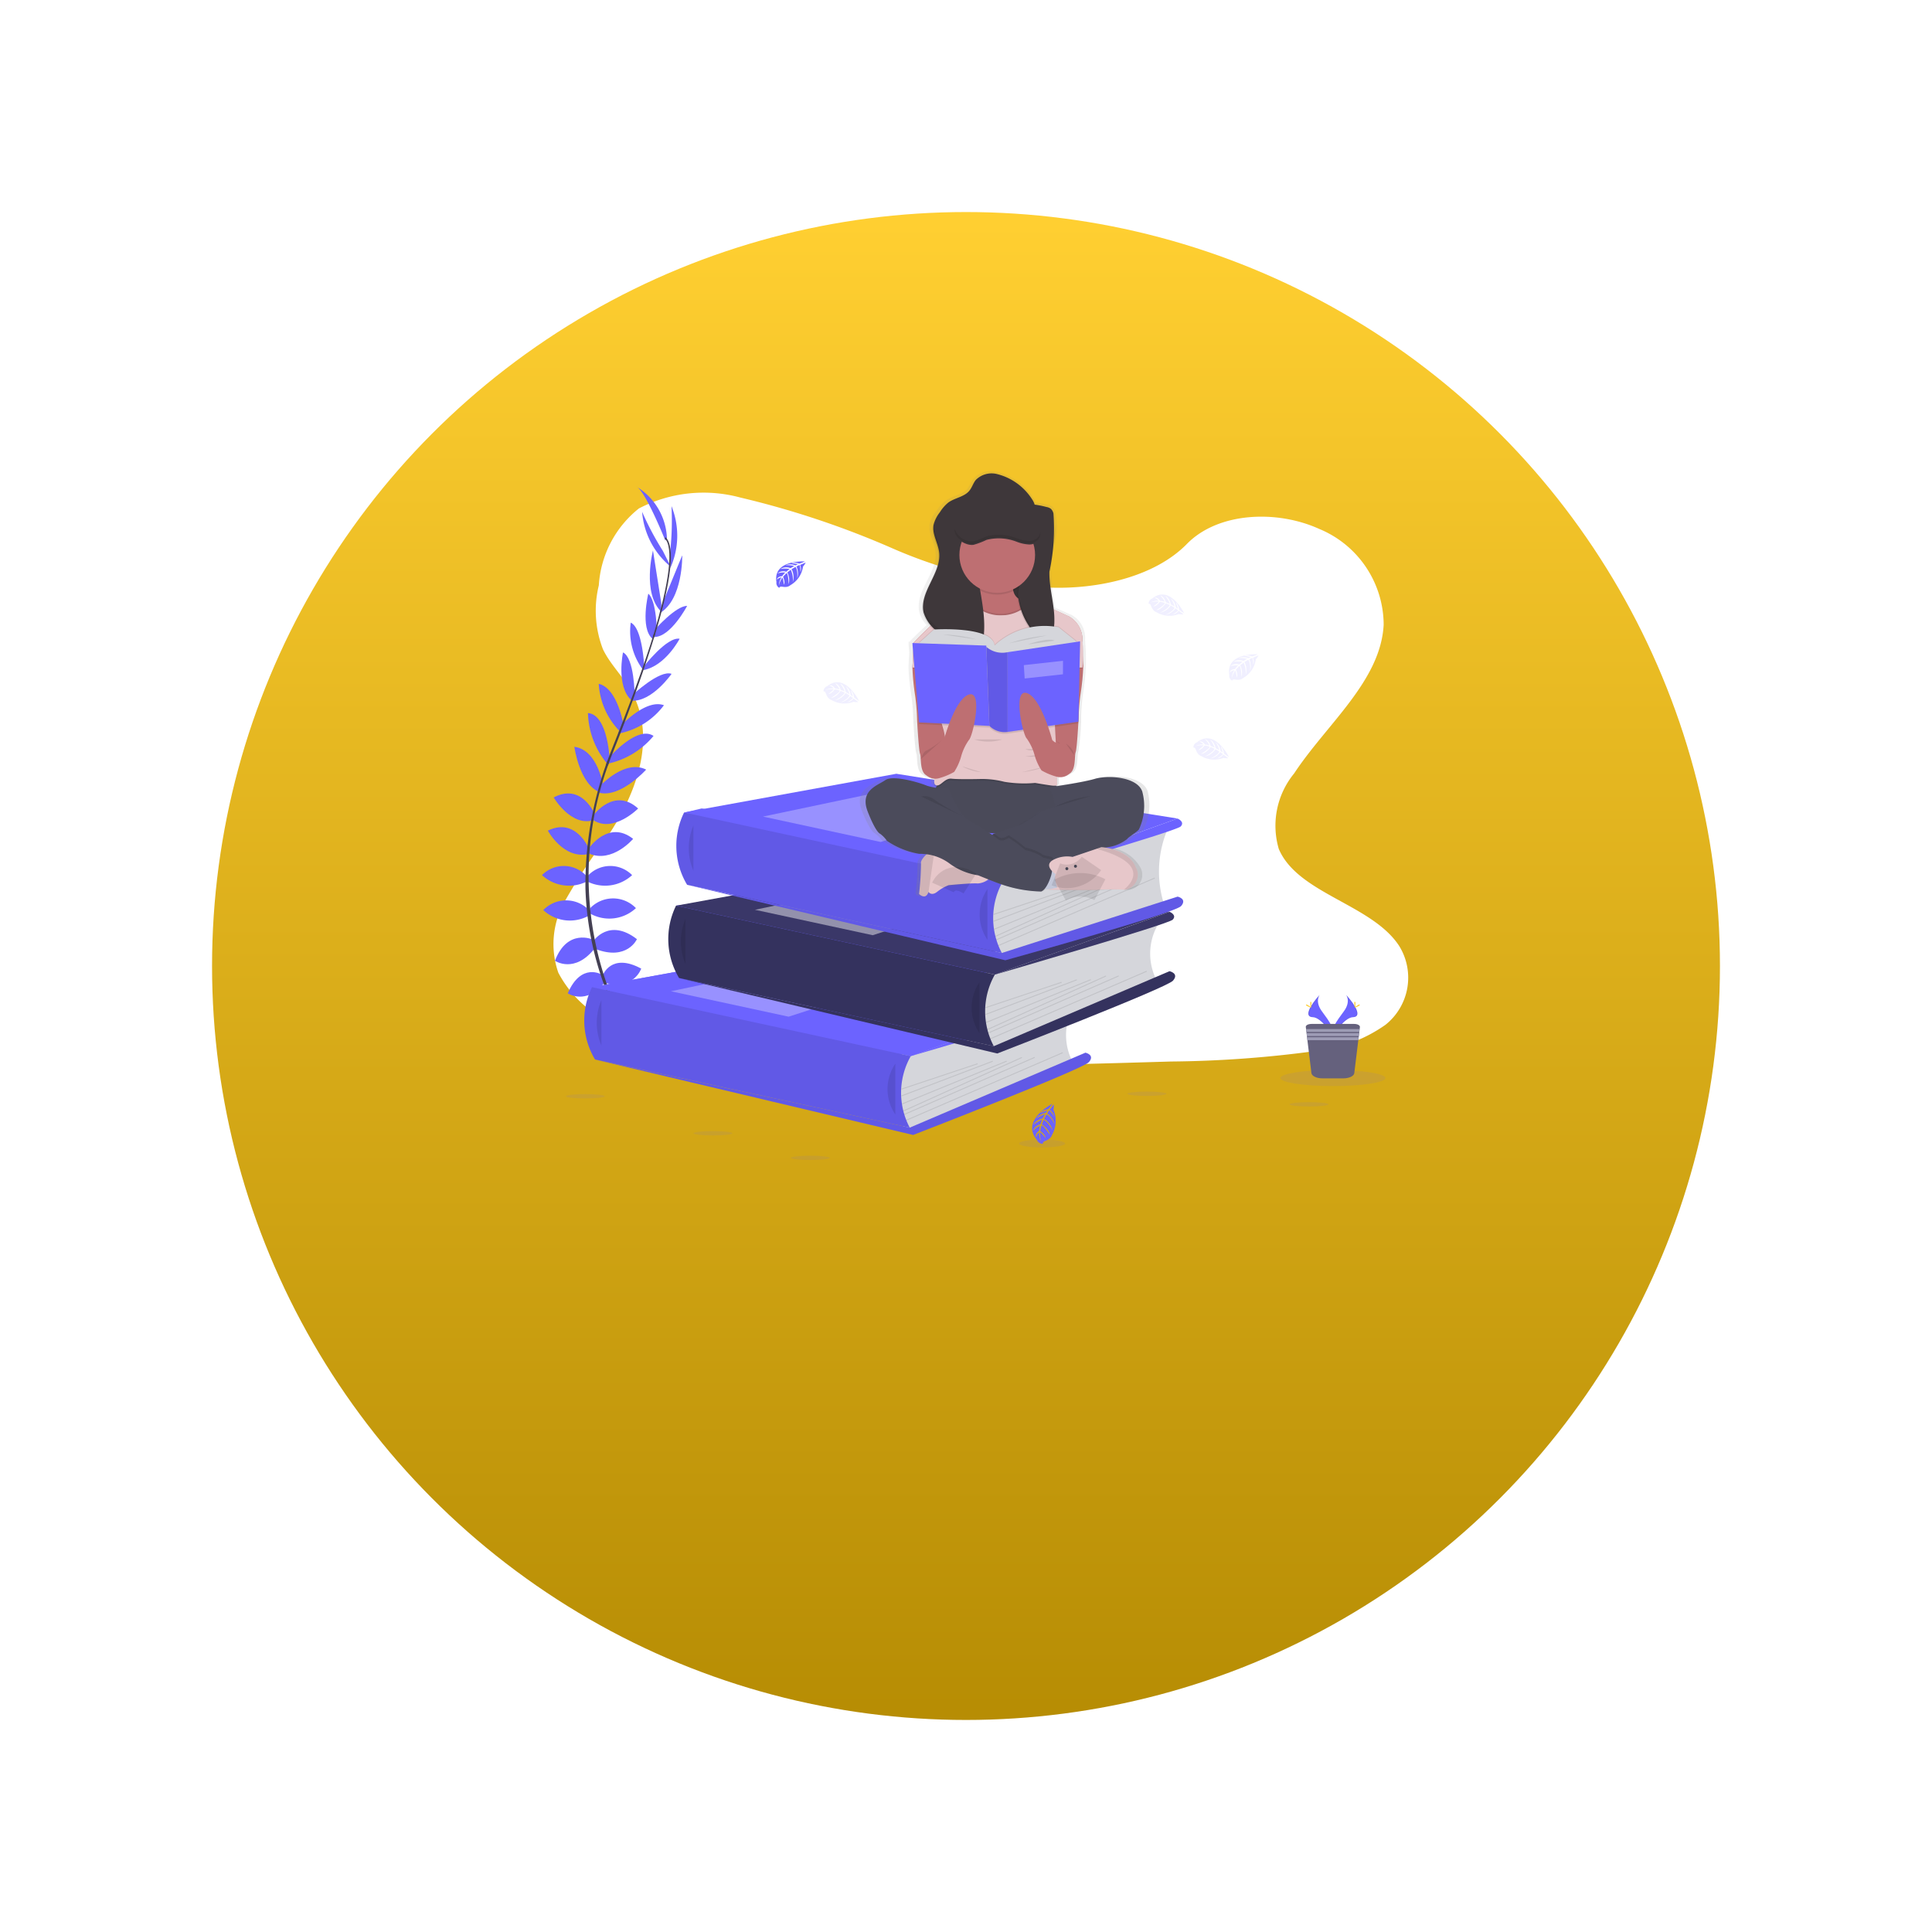 <svg xmlns="http://www.w3.org/2000/svg" xmlns:xlink="http://www.w3.org/1999/xlink" width="82" height="82" viewBox="0 0 82 82">
  <defs>
    <linearGradient id="linear-gradient" x1="0.5" x2="0.5" y2="1" gradientUnits="objectBoundingBox">
      <stop offset="0" stop-color="#ffcf31"/>
      <stop offset="1" stop-color="#b78d04"/>
    </linearGradient>
    <filter id="Ellipse_17" x="0" y="0" width="82" height="82" filterUnits="userSpaceOnUse">
      <feOffset dy="6" input="SourceAlpha"/>
      <feGaussianBlur stdDeviation="3" result="blur"/>
      <feFlood flood-color="#ffc400" flood-opacity="0.271"/>
      <feComposite operator="in" in2="blur"/>
      <feComposite in="SourceGraphic"/>
    </filter>
    <linearGradient id="linear-gradient-2" x1="0.5" y1="1" x2="0.5" gradientUnits="objectBoundingBox">
      <stop offset="0" stop-color="gray" stop-opacity="0.251"/>
      <stop offset="0.54" stop-color="gray" stop-opacity="0.122"/>
      <stop offset="1" stop-color="gray" stop-opacity="0.102"/>
    </linearGradient>
  </defs>
  <g id="Group_64" data-name="Group 64" transform="translate(-1700 -1012)">
    <g transform="matrix(1, 0, 0, 1, 1700, 1012)" filter="url(#Ellipse_17)">
      <circle id="Ellipse_17-2" data-name="Ellipse 17" cx="32" cy="32" r="32" transform="translate(9 3)" fill="url(#linear-gradient)"/>
    </g>
    <g id="Group_3" data-name="Group 3" transform="translate(1723 1031.992)">
      <path id="Path_35" data-name="Path 35" d="M122.975,73.443a20.53,20.53,0,0,1-6.66-1.654,37.555,37.555,0,0,0-6.483-2.168,5.955,5.955,0,0,0-4.308.463,4.53,4.53,0,0,0-1.7,3.262A4.533,4.533,0,0,0,104,76.061c.282.59.782,1.087,1.127,1.654,1.2,1.967.353,4.394-.951,6.315a23.945,23.945,0,0,0-1.793,2.72,3.677,3.677,0,0,0-.278,3.037A4.81,4.81,0,0,0,104.545,92a19.474,19.474,0,0,0,7.141,1.507c5.459.374,10.946.212,16.42.05a48.209,48.209,0,0,0,6.052-.434A6.315,6.315,0,0,0,137.21,92a2.557,2.557,0,0,0,.589-3.339c-1.147-1.779-4.314-2.221-5.117-4.131a3.5,3.5,0,0,1,.653-3.2c1.375-2.091,3.679-3.926,3.8-6.316a4.418,4.418,0,0,0-2.738-4.063c-1.8-.817-4.285-.714-5.609.634C127.426,72.982,125.029,73.515,122.975,73.443Z" transform="translate(-101.408 -68.495)" fill="#fff"/>
      <path id="Path_36" data-name="Path 36" d="M72.689,408.594l-12.306-.06-1.223-2.868,4.324-.314-.754-3.144,8.552-1.108-8.189-2.847.723-.172,13.168,2.148-.725,4.907-1.037,2.7Z" transform="translate(-57.033 -383.76)" fill="#6c63ff"/>
      <path id="Path_37" data-name="Path 37" d="M187,698.525a1.412,1.412,0,0,1,1.208.413s-.332.262-1.047-.1Z" transform="translate(-183.461 -674.953)" fill="#6c63ff"/>
      <path id="Path_38" data-name="Path 38" d="M176.483,698.51a1.408,1.408,0,0,0-.244,1.253s.393-.157.435-.957Z" transform="translate(-173.023 -674.95)" fill="#6c63ff"/>
      <path id="Path_39" data-name="Path 39" d="M172.76,666.259s.3-.554,1.51.221a.678.678,0,0,1-.695.342A.819.819,0,0,1,172.76,666.259Z" transform="translate(-169.733 -643.673)" fill="#6c63ff"/>
      <path id="Path_40" data-name="Path 40" d="M152.157,670.274s-.627-.072-.687,1.363a.678.678,0,0,0,.68-.371A.817.817,0,0,0,152.157,670.274Z" transform="translate(-149.209 -647.729)" fill="#6c63ff"/>
      <path id="Path_41" data-name="Path 41" d="M160.44,624.213s.352-.977,1.631-.282c0,0-.292.9-1.5.614Z" transform="translate(-157.856 -602.812)" fill="#6c63ff"/>
      <path id="Path_42" data-name="Path 42" d="M149.52,585.51s.664-.987,1.842-.072c0,0-.413.926-1.742.423Z" transform="translate(-147.329 -565.569)" fill="#6c63ff"/>
      <path id="Path_43" data-name="Path 43" d="M145.6,548.418a1.348,1.348,0,0,1,1.941,0,1.659,1.659,0,0,1-1.941.232Z" transform="translate(-143.55 -529.866)" fill="#6c63ff"/>
      <path id="Path_44" data-name="Path 44" d="M142.24,510a1.3,1.3,0,0,1,1.9-.05,1.693,1.693,0,0,1-1.9.272Z" transform="translate(-140.311 -492.799)" fill="#6c63ff"/>
      <path id="Path_45" data-name="Path 45" d="M144.2,470.149s.827-1.218,1.872-.393c0,0-.886,1.047-1.872.624Z" transform="translate(-142.2 -454.144)" fill="#6c63ff"/>
      <path id="Path_46" data-name="Path 46" d="M149.52,432.523s.876-1.208,1.893-.282c0,0-1.037,1.047-1.893.5Z" transform="translate(-147.329 -417.917)" fill="#6c63ff"/>
      <path id="Path_47" data-name="Path 47" d="M156.425,393.489s1.037-1.135,1.942-.683c0,0-1.08,1.206-1.987.984Z" transform="translate(-153.942 -380.134)" fill="#6c63ff"/>
      <path id="Path_48" data-name="Path 48" d="M165.445,354.3s1.2-1.391,1.893-.926a3.475,3.475,0,0,1-1.977,1.186Z" transform="translate(-162.6 -342.131)" fill="#6c63ff"/>
      <path id="Path_49" data-name="Path 49" d="M178.5,319.338s1.047-1.135,1.812-.854a3.137,3.137,0,0,1-1.953,1.208Z" transform="translate(-175.132 -308.544)" fill="#6c63ff"/>
      <path id="Path_50" data-name="Path 50" d="M194.09,283.021s1.158-1.087,1.661-.9c0,0-.836,1.208-1.711,1.138Z" transform="translate(-190.248 -273.513)" fill="#6c63ff"/>
      <path id="Path_51" data-name="Path 51" d="M208.32,242.329s1-1.3,1.541-1.2c0,0-.6,1.158-1.541,1.33Z" transform="translate(-204.015 -234.01)" fill="#6c63ff"/>
      <path id="Path_52" data-name="Path 52" d="M221.326,203.423s.881-1,1.357-.993c0,0-.7,1.33-1.393,1.318Z" transform="translate(-216.519 -196.706)" fill="#6c63ff"/>
      <path id="Path_53" data-name="Path 53" d="M227.678,144.794l.851-2.074s.042,1.875-.959,2.459Z" transform="translate(-222.573 -139.143)" fill="#6c63ff"/>
      <path id="Path_54" data-name="Path 54" d="M240.036,86.573a12.377,12.377,0,0,0,.05-1.873,3.352,3.352,0,0,1-.056,2.638Z" transform="translate(-234.585 -83.209)" fill="#6c63ff"/>
      <path id="Path_55" data-name="Path 55" d="M120.544,634.853s-.882-.547-1.454.791c0,0,.785.521,1.558-.45Z" transform="translate(-117.993 -613.475)" fill="#6c63ff"/>
      <path id="Path_56" data-name="Path 56" d="M105.637,594.04s-1.082-.494-1.607.9c0,0,.836.575,1.706-.55Z" transform="translate(-103.475 -574.154)" fill="#6c63ff"/>
      <path id="Path_57" data-name="Path 57" d="M92.141,550.728a1.348,1.348,0,0,0-1.941,0,1.659,1.659,0,0,0,1.941.232Z" transform="translate(-90.142 -532.093)" fill="#6c63ff"/>
      <path id="Path_58" data-name="Path 58" d="M90.483,510a1.3,1.3,0,0,0-1.9-.05,1.693,1.693,0,0,0,1.9.272Z" transform="translate(-88.58 -492.799)" fill="#6c63ff"/>
      <path id="Path_59" data-name="Path 59" d="M97.328,464.548s-.551-1.364-1.748-.778c0,0,.647,1.21,1.7,1Z" transform="translate(-95.328 -448.508)" fill="#6c63ff"/>
      <path id="Path_60" data-name="Path 60" d="M104.212,424.729s-.548-1.388-1.762-.745c0,0,.744,1.272,1.708.959Z" transform="translate(-101.951 -410.13)" fill="#6c63ff"/>
      <path id="Path_61" data-name="Path 61" d="M128.112,370.388s-.216-1.522-1.222-1.658c0,0,.214,1.6,1.087,1.933Z" transform="translate(-125.513 -357.027)" fill="#6c63ff"/>
      <path id="Path_62" data-name="Path 62" d="M143.856,330.878s-.084-1.834-.916-1.9a3.493,3.493,0,0,0,.823,2.157Z" transform="translate(-140.986 -318.706)" fill="#6c63ff"/>
      <path id="Path_63" data-name="Path 63" d="M156.713,296.121s-.248-1.525-1.043-1.711a3.14,3.14,0,0,0,.964,2.085Z" transform="translate(-153.258 -285.379)" fill="#6c63ff"/>
      <path id="Path_64" data-name="Path 64" d="M182.97,259.152s-.008-1.588-.494-1.822c0,0-.3,1.438.353,2.025Z" transform="translate(-179.034 -249.632)" fill="#6c63ff"/>
      <path id="Path_65" data-name="Path 65" d="M193.518,224.076s-.068-1.636-.571-1.866a2.709,2.709,0,0,0,.5,1.973Z" transform="translate(-189.176 -215.775)" fill="#6c63ff"/>
      <path id="Path_66" data-name="Path 66" d="M211.409,189.652s0-1.33-.362-1.642c0,0-.357,1.457.174,1.91Z" transform="translate(-206.531 -182.804)" fill="#6c63ff"/>
      <path id="Path_67" data-name="Path 67" d="M216.472,139.214,216.123,137s-.474,1.814.366,2.614Z" transform="translate(-211.409 -133.628)" fill="#6c63ff"/>
      <path id="Path_68" data-name="Path 68" d="M207.76,93.024a12.447,12.447,0,0,1-.878-1.654,3.351,3.351,0,0,0,1.222,2.337Z" transform="translate(-202.629 -89.639)" fill="#6c63ff"/>
      <path id="Path_69" data-name="Path 69" d="M201.288,63.865s-.846-2.114-1.228-2.285a2.68,2.68,0,0,1,1.3,2.225Z" transform="translate(-196.052 -60.92)" fill="#6c63ff"/>
      <path id="Path_70" data-name="Path 70" d="M219.618,125.625l-.058-.018c.714-2.327.892-3.811.5-4.183l.041-.044C220.517,121.773,220.349,123.24,219.618,125.625Z" transform="translate(-214.851 -118.57)" fill="#444053"/>
      <path id="Path_71" data-name="Path 71" d="M164.216,240.329l-.086-.031c.076-.213.157-.43.243-.643.745-1.857,1.379-3.584,1.786-4.91l.074-.036c-.407,1.328-1.03,3.122-1.776,4.981C164.372,239.9,164.291,240.116,164.216,240.329Z" transform="translate(-161.414 -227.825)" fill="#444053"/>
      <path id="Path_72" data-name="Path 72" d="M142.605,398.392a11.761,11.761,0,0,1-1.975-3.539,13.094,13.094,0,0,1-.779-4.055,15.3,15.3,0,0,1,.93-5.418l.068.079a13.885,13.885,0,0,0-.106,9.348,11.651,11.651,0,0,0,1.953,3.5Z" transform="translate(-138.003 -373.078)" fill="#444053"/>
      <path id="Path_73" data-name="Path 73" d="M515.858,670.36a2.468,2.468,0,0,0-.168,2.5l-6.508,2.822-.625.131-.288-1.258.192-1.588V672.1Z" transform="translate(-493.181 -647.812)" fill="#d5d6db"/>
      <path id="Path_74" data-name="Path 74" d="M59.16,565.032l9.007-1.642,11.935,1.9-7.413,2.669Z" transform="translate(-57.033 -543.127)" fill="#6c63ff"/>
      <path id="Path_75" data-name="Path 75" d="M59.16,565.032l9.007-1.642,11.935,1.9-7.413,2.669Z" transform="translate(-57.033 -543.127)" fill="#6c63ff"/>
      <path id="Path_76" data-name="Path 76" d="M138.648,652.47a3.213,3.213,0,0,0,.128,3.07l13.357,2.894a3.159,3.159,0,0,1,.043-3.036Z" transform="translate(-136.521 -630.565)" fill="#6c63ff"/>
      <path id="Path_77" data-name="Path 77" d="M138.648,652.47a3.213,3.213,0,0,0,.128,3.07l13.357,2.894a3.159,3.159,0,0,1,.043-3.036Z" transform="translate(-136.521 -630.565)" opacity="0.1"/>
      <path id="Path_78" data-name="Path 78" d="M153.073,667.86a2.446,2.446,0,0,0,0,1.924" transform="translate(-150.548 -645.402)" opacity="0.1"/>
      <path id="Path_79" data-name="Path 79" d="M164.667,733.042l7.457-3.182s.417.09.147.4-7.46,3.092-7.46,3.092l-13.5-3.2Z" transform="translate(-149.055 -705.173)" fill="#6c63ff"/>
      <path id="Path_80" data-name="Path 80" d="M164.667,733.042l7.457-3.182s.417.09.147.4-7.46,3.092-7.46,3.092l-13.5-3.2Z" transform="translate(-149.055 -705.173)" opacity="0.1"/>
      <path id="Path_81" data-name="Path 81" d="M497.241,742.86a1.918,1.918,0,0,0,0,2.157" transform="translate(-482.24 -717.705)" opacity="0.1"/>
      <rect id="Rectangle_3" data-name="Rectangle 3" width="3.4" height="0.036" transform="translate(15.257 26.216) rotate(-18.45)" opacity="0.1"/>
      <rect id="Rectangle_4" data-name="Rectangle 4" width="4.143" height="0.036" transform="translate(15.256 26.505) rotate(-20.82)" opacity="0.1"/>
      <rect id="Rectangle_5" data-name="Rectangle 5" width="4.802" height="0.036" transform="translate(15.277 26.847) rotate(-22.26)" opacity="0.1"/>
      <rect id="Rectangle_6" data-name="Rectangle 6" width="5.527" height="0.036" transform="translate(15.329 27.148) rotate(-24.31)" opacity="0.1"/>
      <rect id="Rectangle_7" data-name="Rectangle 7" width="6.046" height="0.036" transform="matrix(0.916, -0.401, 0.401, 0.916, 15.369, 27.294)" opacity="0.1"/>
      <rect id="Rectangle_8" data-name="Rectangle 8" width="7.235" height="0.036" transform="translate(15.453 27.54) rotate(-23.36)" opacity="0.1"/>
      <path id="Path_82" data-name="Path 82" d="M152.23,578.27l6.328-1.33,3.855.737-5.185,1.672Z" transform="translate(-146.757 -556.19)" fill="#fff" opacity="0.3"/>
      <path id="Path_83" data-name="Path 83" d="M531.414,659.69s.327.132.135.336S524,662.359,524,662.359Z" transform="translate(-508.345 -637.526)" fill="#6c63ff"/>
      <path id="Path_84" data-name="Path 84" d="M615.157,574.18a2.469,2.469,0,0,0-.168,2.5l-6.508,2.822-.625.132-.288-1.258.2-1.588v-.869Z" transform="translate(-588.91 -555.09)" fill="#d5d6db"/>
      <path id="Path_85" data-name="Path 85" d="M158.46,468.852l9.007-1.642,11.935,1.9-7.413,2.669Z" transform="translate(-152.763 -450.405)" fill="#3a3768"/>
      <path id="Path_86" data-name="Path 86" d="M237.9,556.29a3.213,3.213,0,0,0,.128,3.07l13.357,2.894a3.16,3.16,0,0,1,.044-3.036Z" transform="translate(-232.206 -537.843)" fill="#3a3768"/>
      <path id="Path_87" data-name="Path 87" d="M237.9,556.29a3.213,3.213,0,0,0,.128,3.07l13.357,2.894a3.16,3.16,0,0,1,.044-3.036l-4.224-.914Z" transform="translate(-232.206 -537.843)" opacity="0.1"/>
      <path id="Path_88" data-name="Path 88" d="M252.367,571.68a2.448,2.448,0,0,0,0,1.924" transform="translate(-246.272 -552.68)" opacity="0.1"/>
      <path id="Path_89" data-name="Path 89" d="M263.957,636.862l7.457-3.182s.417.09.147.4-7.46,3.092-7.46,3.092l-13.5-3.2Z" transform="translate(-244.775 -612.451)" fill="#3a3768"/>
      <path id="Path_90" data-name="Path 90" d="M263.957,636.862l7.457-3.182s.417.09.147.4-7.46,3.092-7.46,3.092l-13.5-3.2Z" transform="translate(-244.775 -612.451)" opacity="0.1"/>
      <path id="Path_91" data-name="Path 91" d="M596.531,646.68a1.918,1.918,0,0,0,0,2.157" transform="translate(-577.96 -624.983)" opacity="0.1"/>
      <rect id="Rectangle_9" data-name="Rectangle 9" width="3.4" height="0.036" transform="translate(18.827 22.758) rotate(-18.45)" opacity="0.1"/>
      <rect id="Rectangle_10" data-name="Rectangle 10" width="4.143" height="0.036" transform="translate(18.826 23.048) rotate(-20.82)" opacity="0.1"/>
      <rect id="Rectangle_11" data-name="Rectangle 11" width="4.802" height="0.036" transform="translate(18.847 23.388) rotate(-22.26)" opacity="0.1"/>
      <rect id="Rectangle_12" data-name="Rectangle 12" width="5.527" height="0.036" transform="translate(18.9 23.689) rotate(-24.31)" opacity="0.1"/>
      <rect id="Rectangle_13" data-name="Rectangle 13" width="6.046" height="0.036" transform="matrix(0.916, -0.401, 0.401, 0.916, 18.939, 23.835)" opacity="0.1"/>
      <rect id="Rectangle_14" data-name="Rectangle 14" width="7.235" height="0.036" transform="translate(19.023 24.081) rotate(-23.36)" opacity="0.1"/>
      <path id="Path_92" data-name="Path 92" d="M251.53,482.09l6.328-1.33,3.855.737-5.185,1.672Z" transform="translate(-242.487 -463.468)" fill="#fff" opacity="0.45"/>
      <path id="Path_93" data-name="Path 93" d="M630.743,563.51s.327.132.135.335-7.548,2.333-7.548,2.333Z" transform="translate(-604.104 -544.804)" fill="#3a3768"/>
      <path id="Path_94" data-name="Path 94" d="M624.586,464.15a4.611,4.611,0,0,0-.168,3.29l-6.508,2.031-.623.132L617,468.345l.192-1.588v-.869Z" transform="translate(-598.001 -449.016)" fill="#d5d6db"/>
      <path id="Path_95" data-name="Path 95" d="M167.89,358.822l9.007-1.642,11.935,1.9-7.413,2.669Z" transform="translate(-161.854 -344.331)" fill="#6c63ff"/>
      <path id="Path_96" data-name="Path 96" d="M247.351,446.26a3.211,3.211,0,0,0,.127,3.07l13.357,2.894a3.158,3.158,0,0,1,.044-3.036Z" transform="translate(-241.315 -431.769)" fill="#6c63ff"/>
      <path id="Path_97" data-name="Path 97" d="M247.351,446.26a3.211,3.211,0,0,0,.127,3.07l13.357,2.894a3.158,3.158,0,0,1,.044-3.036Z" transform="translate(-241.315 -431.769)" opacity="0.1"/>
      <path id="Path_98" data-name="Path 98" d="M261.8,461.65a2.446,2.446,0,0,0,0,1.924" transform="translate(-255.369 -446.606)" opacity="0.1"/>
      <path id="Path_99" data-name="Path 99" d="M273.4,534.544l7.457-2.391s.417.09.147.4-7.46,2.3-7.46,2.3l-13.5-3.2Z" transform="translate(-253.875 -514.089)" fill="#6c63ff"/>
      <path id="Path_100" data-name="Path 100" d="M273.4,534.544l7.457-2.391s.417.09.147.4-7.46,2.3-7.46,2.3l-13.5-3.2Z" transform="translate(-253.875 -514.089)" opacity="0.1"/>
      <path id="Path_101" data-name="Path 101" d="M605.971,536.65a1.918,1.918,0,0,0,0,2.157" transform="translate(-587.06 -518.909)" opacity="0.1"/>
      <rect id="Rectangle_15" data-name="Rectangle 15" width="3.4" height="0.036" transform="translate(19.166 18.802) rotate(-18.45)" opacity="0.1"/>
      <rect id="Rectangle_16" data-name="Rectangle 16" width="4.143" height="0.036" transform="translate(19.166 19.092) rotate(-20.82)" opacity="0.1"/>
      <rect id="Rectangle_17" data-name="Rectangle 17" width="4.802" height="0.036" transform="translate(19.186 19.433) rotate(-22.26)" opacity="0.1"/>
      <rect id="Rectangle_18" data-name="Rectangle 18" width="5.527" height="0.036" transform="translate(19.239 19.733) rotate(-24.31)" opacity="0.1"/>
      <rect id="Rectangle_19" data-name="Rectangle 19" width="6.046" height="0.036" transform="matrix(0.916, -0.401, 0.401, 0.916, 19.279, 19.88)" opacity="0.1"/>
      <rect id="Rectangle_20" data-name="Rectangle 20" width="7.235" height="0.036" transform="translate(19.362 20.126) rotate(-23.36)" opacity="0.1"/>
      <path id="Path_102" data-name="Path 102" d="M260.96,372.06l6.328-1.33,3.855.737-5.185,1.672Z" transform="translate(-251.578 -357.394)" fill="#fff" opacity="0.3"/>
      <path id="Path_103" data-name="Path 103" d="M640.173,453.48s.327.132.135.336-7.548,2.333-7.548,2.333Z" transform="translate(-613.195 -438.73)" fill="#6c63ff"/>
      <path id="Path_104" data-name="Path 104" d="M366.3,149.873s-1.366-.082-1.207.876a.234.234,0,0,0,.122.246s0-.072.14-.047a.613.613,0,0,0,.149.007.31.31,0,0,0,.182-.075h0a1.086,1.086,0,0,0,.534-.787s.111-.137.108-.172l-.232.1a.415.415,0,0,1,.017.3s-.008-.3-.052-.292c-.009,0-.12.058-.12.058a.682.682,0,0,1,.033.5s.039-.357-.076-.48l-.163.095a.717.717,0,0,1,.051.544,1.02,1.02,0,0,0-.085-.521l-.147.115a.7.7,0,0,1,.058.5s-.012-.436-.09-.47a.889.889,0,0,0-.148.16s.1.216.038.328c0,0-.038-.291-.072-.292a.968.968,0,0,0-.142.324.7.7,0,0,1,.11-.343.385.385,0,0,0-.2.1s.02-.136.228-.148a.884.884,0,0,1,.134-.155.842.842,0,0,0-.333.038.377.377,0,0,1,.371-.072l.144-.119a1.241,1.241,0,0,0-.388,0,.473.473,0,0,1,.427-.031l.159-.095a1.441,1.441,0,0,0-.371-.032.569.569,0,0,1,.417.006l.113-.051s-.17-.033-.22-.039-.052-.019-.052-.019a.594.594,0,0,1,.32.036A1.427,1.427,0,0,0,366.3,149.873Z" transform="translate(-355.138 -146.036)" fill="#6c63ff"/>
      <path id="Path_105" data-name="Path 105" d="M900.9,259.453s-1.366-.082-1.207.876a.234.234,0,0,0,.121.246s0-.072.14-.047a.634.634,0,0,0,.149.007.309.309,0,0,0,.18-.075h0a1.085,1.085,0,0,0,.534-.787s.111-.137.108-.172l-.231.1a.415.415,0,0,1,.017.3s-.008-.3-.052-.292c-.009,0-.12.058-.12.058a.683.683,0,0,1,.033.5s.039-.357-.076-.48l-.162.095a.718.718,0,0,1,.051.544,1.019,1.019,0,0,0-.085-.521l-.147.115a.7.7,0,0,1,.058.5s-.012-.436-.09-.47a.9.9,0,0,0-.148.16s.1.216.039.328c0,0-.039-.291-.072-.292a.969.969,0,0,0-.142.324.7.7,0,0,1,.111-.343.387.387,0,0,0-.2.1s.02-.136.228-.148a.9.9,0,0,1,.134-.155.845.845,0,0,0-.333.038.377.377,0,0,1,.371-.072l.144-.119a1.241,1.241,0,0,0-.388,0,.473.473,0,0,1,.427-.031l.158-.095a1.439,1.439,0,0,0-.371-.032.569.569,0,0,1,.417.006l.113-.051s-.17-.033-.22-.039-.052-.019-.052-.019a.589.589,0,0,1,.32.036A1.452,1.452,0,0,0,900.9,259.453Z" transform="translate(-870.517 -251.676)" fill="#6c63ff" opacity="0.1"/>
      <path id="Path_106" data-name="Path 106" d="M422.531,293.317s-.6-1.234-1.353-.626a.233.233,0,0,0-.156.226s.063-.033.108.1a.637.637,0,0,0,.066.133.31.31,0,0,0,.154.122h0a1.085,1.085,0,0,0,.948.082.615.615,0,0,0,.2.009l-.2-.154a.417.417,0,0,1-.258.163s.257-.152.23-.187c-.006-.007-.108-.077-.108-.077a.683.683,0,0,1-.421.273s.331-.14.382-.3l-.162-.1a.717.717,0,0,1-.45.31s.341-.159.413-.328l-.172-.072s-.185.274-.407.294c0,0,.375-.223.366-.308a.911.911,0,0,0-.212-.051s-.137.194-.267.194c0,0,.235-.176.22-.2a.948.948,0,0,0-.352.036.7.7,0,0,1,.353-.072.388.388,0,0,0-.185-.122s.129-.049.241.127a.889.889,0,0,1,.2.042.844.844,0,0,0-.2-.271s.166.033.242.288l.174.069a1.2,1.2,0,0,0-.193-.337s.164.061.236.36l.16.092a1.422,1.422,0,0,0-.153-.339.57.57,0,0,1,.2.367l.1.074s-.054-.165-.072-.211-.009-.055-.009-.055a.589.589,0,0,1,.125.3A1.341,1.341,0,0,0,422.531,293.317Z" transform="translate(-409.07 -283.559)" fill="#6c63ff" opacity="0.1"/>
      <path id="Path_107" data-name="Path 107" d="M806.312,189.7s-.6-1.234-1.353-.626a.234.234,0,0,0-.156.226s.063-.032.108.1a.62.62,0,0,0,.067.133.308.308,0,0,0,.154.122h0a1.086,1.086,0,0,0,.948.082.618.618,0,0,0,.2.009l-.2-.154a.417.417,0,0,1-.258.164s.257-.152.229-.188c-.006-.007-.108-.077-.108-.077a.681.681,0,0,1-.421.273s.331-.14.382-.3l-.164-.095a.718.718,0,0,1-.45.31s.341-.159.414-.329l-.172-.072s-.185.274-.406.294c0,0,.375-.223.366-.307a.889.889,0,0,0-.212-.051s-.137.193-.267.193c0,0,.235-.176.221-.2a.95.95,0,0,0-.353.036.7.7,0,0,1,.353-.072.385.385,0,0,0-.185-.122s.129-.049.241.127a.889.889,0,0,1,.2.042.84.84,0,0,0-.2-.272s.166.034.242.289l.175.069a1.2,1.2,0,0,0-.193-.337s.164.061.235.36l.16.092a1.437,1.437,0,0,0-.153-.339.568.568,0,0,1,.2.367l.1.074s-.054-.165-.072-.211-.009-.055-.009-.055a.592.592,0,0,1,.125.3A1.383,1.383,0,0,0,806.312,189.7Z" transform="translate(-779.052 -183.665)" fill="#6c63ff" opacity="0.1"/>
      <path id="Path_108" data-name="Path 108" d="M859.173,359.5s-.6-1.235-1.354-.626a.234.234,0,0,0-.156.226s.063-.032.108.1a.622.622,0,0,0,.066.133.309.309,0,0,0,.154.122h0a1.085,1.085,0,0,0,.948.082s.173.03.2.009l-.2-.154a.417.417,0,0,1-.258.164s.257-.152.229-.188c-.006-.007-.108-.077-.108-.077a.683.683,0,0,1-.421.274s.331-.141.382-.3l-.162-.1a.716.716,0,0,1-.45.31s.341-.159.414-.329l-.172-.072s-.185.274-.406.294c0,0,.375-.223.366-.308a.894.894,0,0,0-.212-.051s-.137.193-.267.193c0,0,.235-.176.221-.2a.951.951,0,0,0-.353.036.7.7,0,0,1,.354-.072.384.384,0,0,0-.185-.122s.129-.049.24.127a.886.886,0,0,1,.2.042.847.847,0,0,0-.2-.272s.166.034.242.289l.174.069a1.2,1.2,0,0,0-.193-.337s.164.06.235.36l.16.092a1.439,1.439,0,0,0-.153-.339.569.569,0,0,1,.2.368l.1.072s-.054-.165-.072-.211-.009-.055-.009-.055a.587.587,0,0,1,.125.3A1.456,1.456,0,0,0,859.173,359.5Z" transform="translate(-830.012 -347.361)" fill="#6c63ff" opacity="0.1"/>
      <ellipse id="Ellipse_3" data-name="Ellipse 3" cx="0.827" cy="0.092" rx="0.827" ry="0.092" transform="translate(6.434 28.016)" fill="#6c63ff" opacity="0.1"/>
      <ellipse id="Ellipse_4" data-name="Ellipse 4" cx="0.827" cy="0.092" rx="0.827" ry="0.092" transform="translate(1.016 26.445)" fill="#6c63ff" opacity="0.1"/>
      <ellipse id="Ellipse_5" data-name="Ellipse 5" cx="0.827" cy="0.092" rx="0.827" ry="0.092" transform="translate(10.565 29.059)" fill="#6c63ff" opacity="0.1"/>
      <ellipse id="Ellipse_6" data-name="Ellipse 6" cx="0.827" cy="0.092" rx="0.827" ry="0.092" transform="translate(31.73 26.787)" fill="#6c63ff" opacity="0.1"/>
      <ellipse id="Ellipse_7" data-name="Ellipse 7" cx="0.827" cy="0.092" rx="0.827" ry="0.092" transform="translate(24.852 26.339)" fill="#6c63ff" opacity="0.1"/>
      <ellipse id="Ellipse_8" data-name="Ellipse 8" cx="0.978" cy="0.168" rx="0.978" ry="0.168" transform="translate(20.252 28.374)" fill="#6c63ff" opacity="0.1"/>
      <path id="Path_109" data-name="Path 109" d="M668.119,790.14s-1.361.7-.658,1.532a.263.263,0,0,0,.257.167s-.038-.07.108-.125a.707.707,0,0,0,.147-.078.346.346,0,0,0,.132-.176h0a1.214,1.214,0,0,0,.063-1.062s.028-.195,0-.227l-.165.227a.463.463,0,0,1,.19.283s-.18-.283-.216-.252c-.008.006-.082.124-.082.124a.761.761,0,0,1,.318.462s-.167-.366-.347-.418l-.1.184a.8.8,0,0,1,.36.493s-.188-.376-.38-.452l-.076.194s.312.2.341.445c0,0-.261-.412-.355-.4a1,1,0,0,0-.051.239s.22.147.224.292c0,0-.2-.257-.235-.24a1.084,1.084,0,0,0,.05.393.776.776,0,0,1-.09-.393.431.431,0,0,0-.13.21s-.059-.142.134-.273a.993.993,0,0,1,.041-.226.948.948,0,0,0-.3.227s.033-.187.316-.279l.072-.2a1.34,1.34,0,0,0-.371.226s.063-.185.393-.274l.1-.18a1.654,1.654,0,0,0-.375.18.637.637,0,0,1,.4-.233l.079-.113s-.183.065-.234.089-.061.012-.061.012a.661.661,0,0,1,.328-.149A1.608,1.608,0,0,0,668.119,790.14Z" transform="translate(-646.453 -763.286)" fill="#6c63ff"/>
      <path id="Path_110" data-name="Path 110" d="M476.562,56.992c-.235-.639-1.529-.7-2.091-.536a16.79,16.79,0,0,1-1.69.313l-.029-.028c.058-.017.06-.06.052-.123a1.918,1.918,0,0,1,0-.249.613.613,0,0,0,.521-.117h0c.324-.144.237-.759.3-.928a10.665,10.665,0,0,0,.119-1.237h0l0-.124c0-.054,0-.085,0-.085a8.5,8.5,0,0,1,.093-1.087,9.513,9.513,0,0,0,.111-1.151v-.018l0-.078c0-.057,0-.121,0-.188,0-.307-.032-.695-.036-.757v-.033a1.106,1.106,0,0,0-.573-1.037l-.694-.308a11.733,11.733,0,0,1-.191-1.6c0-.081.007-.162.015-.242,0,.023,0,.047,0,.072v.157c.021-.673.275-1.349.252-2.007,0,.064-.007.129-.013.194a2.091,2.091,0,0,0-.069-.661.392.392,0,0,0-.113-.2.464.464,0,0,0-.2-.078,3.96,3.96,0,0,0-.517-.1.8.8,0,0,0-.116-.226,2.558,2.558,0,0,0-1.543-1.079,1.026,1.026,0,0,0-.907.22.675.675,0,0,0-.064.065c-.117.14-.168.324-.288.463l-.026.027c-.235.21-.6.254-.863.443a1.035,1.035,0,0,0-.129.113,2.19,2.19,0,0,0-.282.343,1.42,1.42,0,0,0-.276.535c-.075.4.194.77.244,1.168.111.891-.874,1.681-.687,2.56a1.172,1.172,0,0,0,.317.569c-.384.348-.712.686-.712.686v.02h-.061l.006.072h-.006l.033.39-.033.568v.054h0a9.079,9.079,0,0,0,.108,1.115,8.492,8.492,0,0,1,.093,1.087s.068,1.277.131,1.446-.026.783.3.928h0a.683.683,0,0,0,.326.135c-.017.134-.006.232.047.262a.157.157,0,0,0,.076.022.8.8,0,0,0-.059.1,1.524,1.524,0,0,1-.377-.089c-.349-.144-1.506-.467-1.842-.24s-1.145.434-.772,1.35.548.939.548.939a1.331,1.331,0,0,1,.3.3,3.693,3.693,0,0,0,1.419.554,2.56,2.56,0,0,1,.333.017s-.284.249-.246.393a11.936,11.936,0,0,1-.086,1.3s.288.29.411-.09l0,.006c.023.031.147.173.381-.006a2.137,2.137,0,0,1,.3-.193l1.133-.16a3.208,3.208,0,0,1,.355,0,.742.742,0,0,0,.467-.174c.235.089.5.187.624.222a5.819,5.819,0,0,0,1.7.288.38.38,0,0,0,.147-.1l.261.008-.122.024.562.008-.014.008.406,0c.594.005,1.261.007,1.349-.013a9.479,9.479,0,0,1,1.061,0h.059a.644.644,0,0,0,.461-.952,1.689,1.689,0,0,0-1.353-.838c.1-.019.178-.034.233-.042a1.843,1.843,0,0,0,.735-.325c.037-.074.423-.288.523-.41A2.29,2.29,0,0,0,476.562,56.992Zm-6.495,1.788-.038.013L470,58.8l-.05.049-.126-.083Zm3.427,1.013Z" transform="translate(-450.857 -43.42)" fill="url(#linear-gradient-2)"/>
      <path id="Path_111" data-name="Path 111" d="M686.65,246.1s.55,1.438.863,1.294.228-.755.288-.923.126-1.438.126-1.438a8.691,8.691,0,0,1,.09-1.081,9.911,9.911,0,0,0,.108-1.143V242.8l-.059-1.043-.336-.084-.779.288-.108.616-.042.241-.018.1Z" transform="translate(-665.147 -234.535)" fill="#be6f72"/>
      <path id="Path_112" data-name="Path 112" d="M691.69,358.3a3.861,3.861,0,0,0,.683.467c.158.038.255.373.255.373" transform="translate(-670.006 -346.972)" opacity="0.1"/>
      <path id="Path_113" data-name="Path 113" d="M527.474,247.854s-.55,1.438-.863,1.294-.228-.755-.288-.923-.126-1.438-.126-1.438a8.7,8.7,0,0,0-.09-1.081,9.9,9.9,0,0,1-.108-1.143v-.018l.06-1.043.336-.084.779.288.108.616.042.241.018.1Z" transform="translate(-510.273 -236.222)" fill="#be6f72"/>
      <rect id="Rectangle_21" data-name="Rectangle 21" width="1.228" height="1.914" transform="translate(19.555 3.936)" fill="#3e373a"/>
      <rect id="Rectangle_22" data-name="Rectangle 22" width="1.228" height="1.914" transform="translate(19.555 3.936)" opacity="0.1"/>
      <path id="Path_114" data-name="Path 114" d="M553,403.522s-.42.461-.264.545a17.159,17.159,0,0,1,1.163,1.654s3.308.407,3.932-.2a2.651,2.651,0,0,0,.611-1.7s-.5.108-.556.049-.355-.341-.355-.341S553.283,403.265,553,403.522Z" transform="translate(-536.01 -390.458)" fill="#4b4b5b"/>
      <path id="Path_115" data-name="Path 115" d="M553,403.522s-.42.461-.264.545a17.159,17.159,0,0,1,1.163,1.654s3.308.407,3.932-.2a2.651,2.651,0,0,0,.611-1.7s-.5.108-.556.049-.355-.341-.355-.341S553.283,403.265,553,403.522Z" transform="translate(-536.01 -390.458)" opacity="0.02"/>
      <path id="Path_116" data-name="Path 116" d="M534.813,155.691l-1.079.863-.326.024-.12.009-2.011.147-2.085-.152-.31-.023-.4-.029-.827-.791a14.153,14.153,0,0,1,1.1-1.05,2.251,2.251,0,0,1,.532-.356l.024-.008a.591.591,0,0,0,.228-.159,5.34,5.34,0,0,0,.779-1.447s1.786-.923,1.57.288.8.911.8.911l.336.153.133.061.338.155.763.35A1.134,1.134,0,0,1,534.813,155.691Z" transform="translate(-511.874 -148.457)" fill="#be6f72"/>
      <circle id="Ellipse_9" data-name="Ellipse 9" cx="1.606" cy="1.606" r="1.606" transform="translate(17.715 2.035)" opacity="0.1"/>
      <path id="Path_117" data-name="Path 117" d="M533.216,208.872H526v-.018l.06-1.043a14.162,14.162,0,0,1,1.1-1.05l4.53-.18.211-.222.763.35a1.136,1.136,0,0,1,.551,1.055A5.038,5.038,0,0,1,533.216,208.872Z" transform="translate(-510.273 -200.494)" opacity="0.1"/>
      <path id="Path_118" data-name="Path 118" d="M533.216,207.872H526v-.018l.06-1.043a14.16,14.16,0,0,1,1.1-1.05l4.53-.18.211-.222.763.35a1.136,1.136,0,0,1,.551,1.055A5.038,5.038,0,0,1,533.216,207.872Z" transform="translate(-510.273 -199.53)" fill="#e7c7ca"/>
      <path id="Path_119" data-name="Path 119" d="M581.739,185.5a1.68,1.68,0,0,0,2.654-.03c1.516-1.48.168,3.3.168,3.3l-3.272.388Z" transform="translate(-563.575 -180.079)" opacity="0.1"/>
      <path id="Path_120" data-name="Path 120" d="M581.739,187.5a1.68,1.68,0,0,0,2.654-.03c1.516-1.48.168,3.3.168,3.3l-3.272.388Z" transform="translate(-563.575 -182.007)" fill="#e7c7ca"/>
      <path id="Path_121" data-name="Path 121" d="M556.18,201.409l.12,1.837.129.611.1.467s.252,3.6.18,3.775.036.324.051.419-.015.336,0,.444,0,.156-.275.117-.659-.105-.659-.105a5.124,5.124,0,0,1-1.306-.048,3.833,3.833,0,0,0-.971-.12s-.959.024-1.27-.012-.48.384-.683.264.24-1.282.383-1.618-.192-1.186-.192-1.186l.431-2.393.1-.543v-1.706l.024-.008a.592.592,0,0,0,.228-.159l.108,1.716,3.38.12V201.35" transform="translate(-534.893 -195.665)" opacity="0.1"/>
      <path id="Path_122" data-name="Path 122" d="M556.18,199.409l.12,1.837.129.611.1.467s.252,3.6.18,3.775.036.324.051.419-.015.336,0,.444,0,.156-.275.117-.659-.105-.659-.105a5.124,5.124,0,0,1-1.306-.048,3.833,3.833,0,0,0-.971-.12s-.959.024-1.27-.012-.48.384-.683.264.24-1.282.383-1.618-.192-1.186-.192-1.186l.431-2.393.1-.543v-1.706l.024-.008a.591.591,0,0,0,.228-.159l.108,1.716,3.38.12V199.35" transform="translate(-534.893 -193.736)" fill="#e7c7ca"/>
      <path id="Path_123" data-name="Path 123" d="M543.084,48.954a.4.4,0,0,0-.108-.2.442.442,0,0,0-.19-.078,3.75,3.75,0,0,0-.5-.1.8.8,0,0,0-.108-.224,2.472,2.472,0,0,0-1.487-1.073.943.943,0,0,0-.9.247c-.113.139-.161.324-.275.46-.22.265-.616.3-.893.5a1.653,1.653,0,0,0-.36.416,1.426,1.426,0,0,0-.266.532c-.072.392.187.766.235,1.162.108.886-.841,1.671-.662,2.545a1.576,1.576,0,0,0,1.062,1.05.737.737,0,0,1,.448.293c.036.072.042.155.076.228a.454.454,0,0,0,.688.075,1.071,1.071,0,0,0,.288-.728c.1-1.163-.37-2.313-.315-3.479a1.026,1.026,0,0,1,.431-.913c.425-.216.937.144,1.405.075a2.788,2.788,0,0,1,.134,1.7,4.648,4.648,0,0,0-.212.931,2.865,2.865,0,0,0,.476,1.363.725.725,0,0,1,.1.263.634.634,0,0,1-.051.275,3.874,3.874,0,0,0-.375,1.034.167.167,0,0,0,.027.123.155.155,0,0,0,.093.042c.388.067.724-.278.914-.623a2.921,2.921,0,0,0,.36-1.241c.039-.732-.223-1.452-.207-2.185A8.723,8.723,0,0,0,543.084,48.954Z" transform="translate(-521.408 -47.114)" opacity="0.1"/>
      <path id="Path_124" data-name="Path 124" d="M544.084,47.954a.4.4,0,0,0-.108-.2.441.441,0,0,0-.19-.078,3.75,3.75,0,0,0-.5-.1.8.8,0,0,0-.108-.224,2.472,2.472,0,0,0-1.487-1.073.943.943,0,0,0-.9.247c-.113.139-.161.324-.275.46-.22.265-.616.3-.893.5a1.653,1.653,0,0,0-.36.416,1.425,1.425,0,0,0-.266.532c-.072.392.187.766.235,1.162.108.886-.841,1.671-.662,2.545a1.576,1.576,0,0,0,1.062,1.05.737.737,0,0,1,.448.293c.036.072.042.155.076.228a.454.454,0,0,0,.688.075,1.071,1.071,0,0,0,.288-.728c.1-1.163-.37-2.313-.315-3.479a1.026,1.026,0,0,1,.431-.912c.425-.216.937.144,1.405.075a2.788,2.788,0,0,1,.134,1.7,4.648,4.648,0,0,0-.212.931,2.865,2.865,0,0,0,.476,1.363.726.726,0,0,1,.1.263.635.635,0,0,1-.051.275,3.872,3.872,0,0,0-.375,1.034.167.167,0,0,0,.027.123.155.155,0,0,0,.093.042c.388.067.724-.278.914-.623a2.921,2.921,0,0,0,.36-1.241c.039-.732-.223-1.452-.207-2.185A8.726,8.726,0,0,0,544.084,47.954Z" transform="translate(-522.372 -46.15)" fill="#3e373a"/>
      <path id="Path_125" data-name="Path 125" d="M581.79,465.592l1.426.046-.2-1.058-1.093.1Z" transform="translate(-560.873 -447.869)" fill="#c3c7d9"/>
      <path id="Path_126" data-name="Path 126" d="M615.587,406.663c-.1.12-.467.335-.5.407a1.771,1.771,0,0,1-.707.324,5.89,5.89,0,0,0-1.079.276,10.511,10.511,0,0,1-1.352.358,3.839,3.839,0,0,1-.409.074c-.216.012-2.576-.791-2.576-.791l.455-.467.025-.009c.129-.043.723-.245,1.053-.34a2.424,2.424,0,0,0,.8-.551s.635-.216.719-.24-.216-.839-.216-.839,1.378-.191,1.917-.353,1.786-.1,2.013.533A2.341,2.341,0,0,1,615.587,406.663Z" transform="translate(-590.25 -391.447)" fill="#4b4b5b"/>
      <path id="Path_127" data-name="Path 127" d="M537,488.69a.841.841,0,0,1-.551.264c-.276-.024-1.24.072-1.24.072a1.933,1.933,0,0,0-.486.282c-.225.178-.345.036-.367.006l0-.006c-.12.378-.4.09-.4.09a12.165,12.165,0,0,0,.083-1.294c-.037-.144.237-.391.237-.391l.324-.082.82-.21,1.175.407Z" transform="translate(-517.947 -471.449)" fill="#e7c7ca"/>
      <path id="Path_128" data-name="Path 128" d="M534.6,493.26l-.243,1.683,0-.006c-.12.378-.4.09-.4.09a12.166,12.166,0,0,0,.083-1.294c-.037-.144.237-.391.237-.391Z" transform="translate(-517.947 -477.079)" opacity="0.1"/>
      <path id="Path_129" data-name="Path 129" d="M599,360.08a1.962,1.962,0,0,0,1.187,0" transform="translate(-580.649 -348.688)" opacity="0.1"/>
      <path id="Path_130" data-name="Path 130" d="M659.29,371.42a.524.524,0,0,0,.467,0" transform="translate(-638.771 -359.62)" opacity="0.1"/>
      <path id="Path_131" data-name="Path 131" d="M659.29,378.48s.443.059.527-.06" transform="translate(-638.771 -366.368)" opacity="0.1"/>
      <path id="Path_132" data-name="Path 132" d="M655.29,392a4.088,4.088,0,0,0,1.039-.252" transform="translate(-634.915 -379.219)" opacity="0.1"/>
      <path id="Path_133" data-name="Path 133" d="M584.62,391.75a1.977,1.977,0,0,0,.815.252" transform="translate(-566.786 -379.219)" opacity="0.1"/>
      <path id="Path_134" data-name="Path 134" d="M611.936,472.373a3.838,3.838,0,0,1-.41.074c-.216.012-2.576-.791-2.576-.791l.455-.467.025-.009c.072.051.131.094.173.127.2.156.389-.048.461-.048a5.819,5.819,0,0,1,.695.515,2.159,2.159,0,0,1,.671.252c.1.12.431.1.491.18A.321.321,0,0,1,611.936,472.373Z" transform="translate(-590.241 -455.793)" opacity="0.1"/>
      <path id="Path_135" data-name="Path 135" d="M474.236,406.341a2.606,2.606,0,0,1-.917-.108c-.335-.141-1.45-.467-1.774-.238s-1.1.431-.743,1.342.527.935.527.935a1.3,1.3,0,0,1,.288.3,3.488,3.488,0,0,0,1.366.551,2.089,2.089,0,0,1,1.318.431,2.708,2.708,0,0,0,1.186.48s.791.324,1.037.4a5.5,5.5,0,0,0,1.636.288c.264-.1.431-.7.431-.7s.12-.539.06-.623-.4-.06-.491-.18a2.155,2.155,0,0,0-.671-.252,5.793,5.793,0,0,0-.694-.516c-.072,0-.263.2-.461.048a10.523,10.523,0,0,0-1.241-.791C474.639,407.468,474.236,406.341,474.236,406.341Z" transform="translate(-456.971 -392.875)" fill="#4b4b5b"/>
      <path id="Path_136" data-name="Path 136" d="M536.27,427.047a.687.687,0,0,1,.589.156,10.43,10.43,0,0,0,1.255.721" transform="translate(-520.174 -413.234)" opacity="0.1"/>
      <path id="Path_137" data-name="Path 137" d="M695.482,427a4.531,4.531,0,0,0-1.522.458" transform="translate(-672.194 -413.202)" opacity="0.1"/>
      <path id="Path_138" data-name="Path 138" d="M688.916,489.218h-.056a9.661,9.661,0,0,0-1.022,0c-.156.036-2.217,0-2.217,0l.4-.084s-.15-.524-.055-.568c0,0-.539-.355-.133-.6a1.261,1.261,0,0,1,.845-.139l1.021-.346.2-.067s1.151.06,1.462.851A.641.641,0,0,1,688.916,489.218Z" transform="translate(-664.154 -471.449)" fill="#e7c7ca"/>
      <path id="Path_139" data-name="Path 139" d="M744.724,489.266h-.056c.335-.276,1.092-1.117-1.158-1.729l.2-.067s1.151.06,1.462.851A.639.639,0,0,1,744.724,489.266Z" transform="translate(-719.963 -471.498)" opacity="0.1"/>
      <circle id="Ellipse_10" data-name="Ellipse 10" cx="0.063" cy="0.063" r="0.063" transform="translate(22.583 16.711)" fill="#4b4b5b"/>
      <circle id="Ellipse_11" data-name="Ellipse 11" cx="0.063" cy="0.063" r="0.063" transform="translate(22.218 16.814)" fill="#4b4b5b"/>
      <g id="Group_2" data-name="Group 2" transform="translate(16.188 2.268)" opacity="0.1">
        <path id="Path_140" data-name="Path 140" d="M603.851,107.963a2.789,2.789,0,0,0-.206-1.156c-.467.07-.979-.291-1.405-.075a1.032,1.032,0,0,0-.432.912c0,.093-.005.186,0,.279,0-.033,0-.067,0-.1a1.027,1.027,0,0,1,.432-.912c.426-.216.937.144,1.405.075A2.781,2.781,0,0,1,603.851,107.963Z" transform="translate(-599.54 -106.65)"/>
        <path id="Path_141" data-name="Path 141" d="M551.254,109.832a1.192,1.192,0,0,0,0-.235c-.038-.316-.211-.619-.242-.927-.04.372.2.729.242,1.107A.226.226,0,0,1,551.254,109.832Z" transform="translate(-550.565 -108.585)"/>
        <path id="Path_142" data-name="Path 142" d="M541.407,202.387a1.057,1.057,0,0,1-.288.729.454.454,0,0,1-.688-.075c-.036-.072-.041-.156-.076-.228-.08-.165-.276-.229-.448-.293a1.573,1.573,0,0,1-1.062-1.05,1.107,1.107,0,0,1-.019-.14,1.137,1.137,0,0,0,.019.32,1.577,1.577,0,0,0,1.062,1.05c.172.064.368.128.448.293.036.072.042.155.076.228a.454.454,0,0,0,.688.075,1.072,1.072,0,0,0,.288-.729,4.109,4.109,0,0,0,.011-.422C541.418,202.227,541.413,202.307,541.407,202.387Z" transform="translate(-538.823 -197.914)"/>
        <path id="Path_143" data-name="Path 143" d="M687.93,108.15v.156c.02-.669.265-1.341.241-2C688.153,106.915,687.944,107.535,687.93,108.15Z" transform="translate(-682.569 -106.31)"/>
        <path id="Path_144" data-name="Path 144" d="M651.348,188.972a.468.468,0,0,0,.008-.13.72.72,0,0,0-.1-.263,3.232,3.232,0,0,1-.473-1.239c0,.019,0,.036,0,.056a2.862,2.862,0,0,0,.476,1.363A.864.864,0,0,1,651.348,188.972Z" transform="translate(-646.759 -184.427)"/>
        <path id="Path_145" data-name="Path 145" d="M656.171,216.332a2.924,2.924,0,0,1-.363,1.241c-.19.346-.525.69-.914.623a.153.153,0,0,1-.093-.042.092.092,0,0,1-.017-.028c0,.028-.008.056-.01.085a.166.166,0,0,0,.027.123.153.153,0,0,0,.093.042c.389.067.724-.278.914-.623a2.924,2.924,0,0,0,.363-1.241c0-.084,0-.168,0-.252C656.172,216.284,656.172,216.308,656.171,216.332Z" transform="translate(-650.603 -212.307)"/>
      </g>
      <path id="Path_146" data-name="Path 146" d="M695.31,506.883a1.272,1.272,0,0,0,1.51-.463" transform="translate(-673.496 -489.766)" fill="none" stroke="#000" stroke-miterlimit="10" stroke-width="1" opacity="0.1"/>
      <path id="Path_147" data-name="Path 147" d="M700.29,531.974a1.774,1.774,0,0,1,1.69-.016" transform="translate(-678.297 -514.189)" fill="none" stroke="#000" stroke-miterlimit="10" stroke-width="1" opacity="0.1"/>
      <path id="Path_148" data-name="Path 148" d="M561.93,524.916s.312-.7,1.146-.167" transform="translate(-544.911 -507.242)" fill="none" stroke="#000" stroke-miterlimit="10" stroke-width="1" opacity="0.1"/>
      <path id="Path_149" data-name="Path 149" d="M533.79,226.389l.636-.575s2.467-.162,2.57.677a3.141,3.141,0,0,1,2.714-.773l.778.62-2.151.944-2.091.725-1.54-.689Z" transform="translate(-517.783 -219.125)" opacity="0.1"/>
      <path id="Path_150" data-name="Path 150" d="M533.79,227.389l.636-.575s2.467-.162,2.57.677a3.141,3.141,0,0,1,2.714-.773l.778.62-2.151.944-2.091.725-1.54-.689Z" transform="translate(-517.783 -220.089)" fill="#d5d6db"/>
      <path id="Path_151" data-name="Path 151" d="M437.38,204.83l.282,3.368,2.984.15-.129-3.353,0-.056Z" transform="translate(-421.655 -197.458)" opacity="0.1"/>
      <path id="Path_152" data-name="Path 152" d="M437.38,202.83l.282,3.368,2.984.15-.129-3.353,0-.056Z" transform="translate(-421.655 -195.53)" fill="#6c63ff"/>
      <path id="Path_153" data-name="Path 153" d="M552.788,202.83l-3.078.462v3.383l3.008-.435Z" transform="translate(-529.946 -195.53)" opacity="0.1"/>
      <path id="Path_154" data-name="Path 154" d="M552.788,200.83l-3.078.462v3.383l3.008-.435Z" transform="translate(-529.946 -193.602)" fill="#6c63ff"/>
      <path id="Path_155" data-name="Path 155" d="M570.553,223.79l-1.663.185.036.567,1.625-.178Z" transform="translate(-548.436 -215.737)" fill="#fff" opacity="0.3"/>
      <path id="Path_156" data-name="Path 156" d="M536.352,309.659l.169.456a.566.566,0,0,0,.527.108,2.7,2.7,0,0,0,.635-.266,2.407,2.407,0,0,0,.288-.632,2.24,2.24,0,0,1,.335-.719c.168-.144.611-2.125,0-1.931s-1.079,1.991-1.079,1.991a.427.427,0,0,1-.264.144c-.156.012-.467-.024-.527.108S536.173,309.4,536.352,309.659Z" transform="translate(-520.184 -297.188)" fill="#be6f72"/>
      <path id="Path_157" data-name="Path 157" d="M614.083,253.045a1.035,1.035,0,0,1-.9-.225l.13,3.353a.915.915,0,0,0,.773.255Z" transform="translate(-594.319 -245.284)" opacity="0.1"/>
      <path id="Path_158" data-name="Path 158" d="M614.083,251.045a1.035,1.035,0,0,1-.9-.225l.13,3.353a.915.915,0,0,0,.773.255Z" transform="translate(-594.319 -243.356)" fill="#6c63ff"/>
      <path id="Path_159" data-name="Path 159" d="M614.083,251.045a1.035,1.035,0,0,1-.9-.225l.13,3.353a.915.915,0,0,0,.773.255Z" transform="translate(-594.319 -243.356)" opacity="0.1"/>
      <path id="Path_160" data-name="Path 160" d="M640.29,237.609a7.135,7.135,0,0,1,1.579-.329" transform="translate(-620.454 -230.298)" opacity="0.1"/>
      <path id="Path_161" data-name="Path 161" d="M563.347,236.005a6.173,6.173,0,0,0-1.417-.206" transform="translate(-544.911 -228.861)" opacity="0.1"/>
      <path id="Path_162" data-name="Path 162" d="M662.25,242.526s.837-.307,1.14-.161" transform="translate(-641.625 -235.167)" opacity="0.1"/>
      <path id="Path_163" data-name="Path 163" d="M650.52,445.24a2.747,2.747,0,0,1,.413-.256,6.736,6.736,0,0,0,.611-.374" transform="translate(-630.316 -430.178)" opacity="0.1"/>
      <path id="Path_164" data-name="Path 164" d="M536.768,360.08a3.874,3.874,0,0,1-.683.467c-.158.038-.255.373-.255.373" transform="translate(-519.75 -348.688)" opacity="0.1"/>
      <path id="Path_165" data-name="Path 165" d="M654.552,307.907l-.168.457a.566.566,0,0,1-.527.108,2.69,2.69,0,0,1-.635-.266,2.4,2.4,0,0,1-.288-.632,2.232,2.232,0,0,0-.335-.719c-.168-.144-.611-2.125,0-1.931s1.079,1.991,1.079,1.991a.427.427,0,0,0,.264.144c.156.012.467-.024.527.108S654.732,307.645,654.552,307.907Z" transform="translate(-632.019 -295.501)" fill="#be6f72"/>
      <path id="Path_166" data-name="Path 166" d="M707.15,364.94s.343.221.342.485" transform="translate(-684.91 -353.373)" opacity="0.1"/>
      <circle id="Ellipse_12" data-name="Ellipse 12" cx="1.606" cy="1.606" r="1.606" transform="translate(17.72 1.956)" fill="#be6f72"/>
      <path id="Path_167" data-name="Path 167" d="M576.746,84.9a3.293,3.293,0,0,0,.552-.209,2.09,2.09,0,0,1,1.3.086,1.685,1.685,0,0,0,.5.108.5.5,0,0,0,.437-.216.488.488,0,0,0,0-.45,1.269,1.269,0,0,0-.293-.362,1.9,1.9,0,0,0-1.351-.647,1.858,1.858,0,0,0-.594.17,6.544,6.544,0,0,0-.7.351c-.173.1-.493.234-.593.418C575.773,84.56,576.394,84.954,576.746,84.9Z" transform="translate(-558.428 -81.767)" fill="#3e373a"/>
      <path id="Path_168" data-name="Path 168" d="M579.526,112.045a.5.5,0,0,1-.436.216,1.686,1.686,0,0,1-.5-.106,2.087,2.087,0,0,0-1.3-.086,3.13,3.13,0,0,1-.552.209.775.775,0,0,1-.791-.517c-.056.363.475.675.791.625a3.309,3.309,0,0,0,.552-.209,2.087,2.087,0,0,1,1.3.086,1.618,1.618,0,0,0,.5.106.506.506,0,0,0,.436-.216.421.421,0,0,0,.05-.263A.387.387,0,0,1,579.526,112.045Z" transform="translate(-558.424 -109.296)" opacity="0.1"/>
      <path id="Path_169" data-name="Path 169" d="M1022.268,661.63s.213.279-.1.7-.568.776-.465,1.039c0,0,.47-.782.853-.793S1022.688,662.1,1022.268,661.63Z" transform="translate(-988.133 -639.396)" fill="#6c63ff"/>
      <path id="Path_170" data-name="Path 170" d="M1022.595,661.63a.347.347,0,0,1,.043.087c.373.439.573.848.213.858-.334.01-.735.608-.831.758a.35.35,0,0,0,.011.036s.47-.782.853-.793S1023.015,662.1,1022.595,661.63Z" transform="translate(-988.46 -639.396)" opacity="0.1"/>
      <path id="Path_171" data-name="Path 171" d="M1047.679,669.828c0,.1-.011.178-.024.178s-.025-.08-.025-.178.014-.052.027-.052S1047.679,669.73,1047.679,669.828Z" transform="translate(-1013.149 -647.239)" fill="#ffd037"/>
      <path id="Path_172" data-name="Path 172" d="M1048.286,672.915c-.086.047-.161.075-.167.063s.058-.06.144-.108.052-.013.059,0S1048.372,672.868,1048.286,672.915Z" transform="translate(-1013.619 -650.209)" fill="#ffd037"/>
      <path id="Path_173" data-name="Path 173" d="M993.838,661.63s-.213.279.1.7.568.776.465,1.039c0,0-.47-.782-.853-.793S993.419,662.1,993.838,661.63Z" transform="translate(-960.83 -639.396)" fill="#6c63ff"/>
      <path id="Path_174" data-name="Path 174" d="M993.838,661.63a.343.343,0,0,0-.043.087c-.373.439-.572.848-.213.858.334.01.735.608.831.758a.265.265,0,0,1-.012.036s-.47-.782-.853-.793S993.419,662.1,993.838,661.63Z" transform="translate(-960.83 -639.396)" opacity="0.1"/>
      <path id="Path_175" data-name="Path 175" d="M995.64,669.828c0,.1.011.178.024.178s.025-.08.025-.178-.014-.052-.027-.052S995.64,669.73,995.64,669.828Z" transform="translate(-963.028 -647.239)" fill="#ffd037"/>
      <path id="Path_176" data-name="Path 176" d="M990.457,672.915c.086.047.161.075.168.063s-.058-.06-.144-.108-.052-.013-.059,0S990.371,672.868,990.457,672.915Z" transform="translate(-957.981 -650.209)" fill="#ffd037"/>
      <ellipse id="Ellipse_13" data-name="Ellipse 13" cx="2.229" cy="0.342" rx="2.229" ry="0.342" transform="translate(31.343 25.421)" fill="#6c63ff" opacity="0.1"/>
      <path id="Path_177" data-name="Path 177" d="M992.693,696.04l-.011.087-.015.123-.006.051-.015.123-.006.051-.015.123-.171,1.4c-.015.125-.219.222-.465.222H991.1c-.246,0-.45-.1-.465-.222l-.171-1.4-.015-.123-.006-.051-.015-.123-.006-.051-.015-.123-.011-.087c-.008-.072.1-.13.241-.13h1.813C992.592,695.91,992.7,695.969,992.693,696.04Z" transform="translate(-957.974 -672.443)" fill="#65617d"/>
      <path id="Path_178" data-name="Path 178" d="M904.4,658.53l-.015.123h-2.244l-.015-.123Z" transform="translate(-869.695 -634.846)" fill="#9d9cb5"/>
      <path id="Path_179" data-name="Path 179" d="M904.951,663.38l-.015.123h-2.2l-.015-.123Z" transform="translate(-870.264 -639.522)" fill="#9d9cb5"/>
      <path id="Path_180" data-name="Path 180" d="M905.508,668.23l-.015.123h-2.158l-.015-.123Z" transform="translate(-870.843 -644.197)" fill="#9d9cb5"/>
    </g>
  </g>
</svg>
